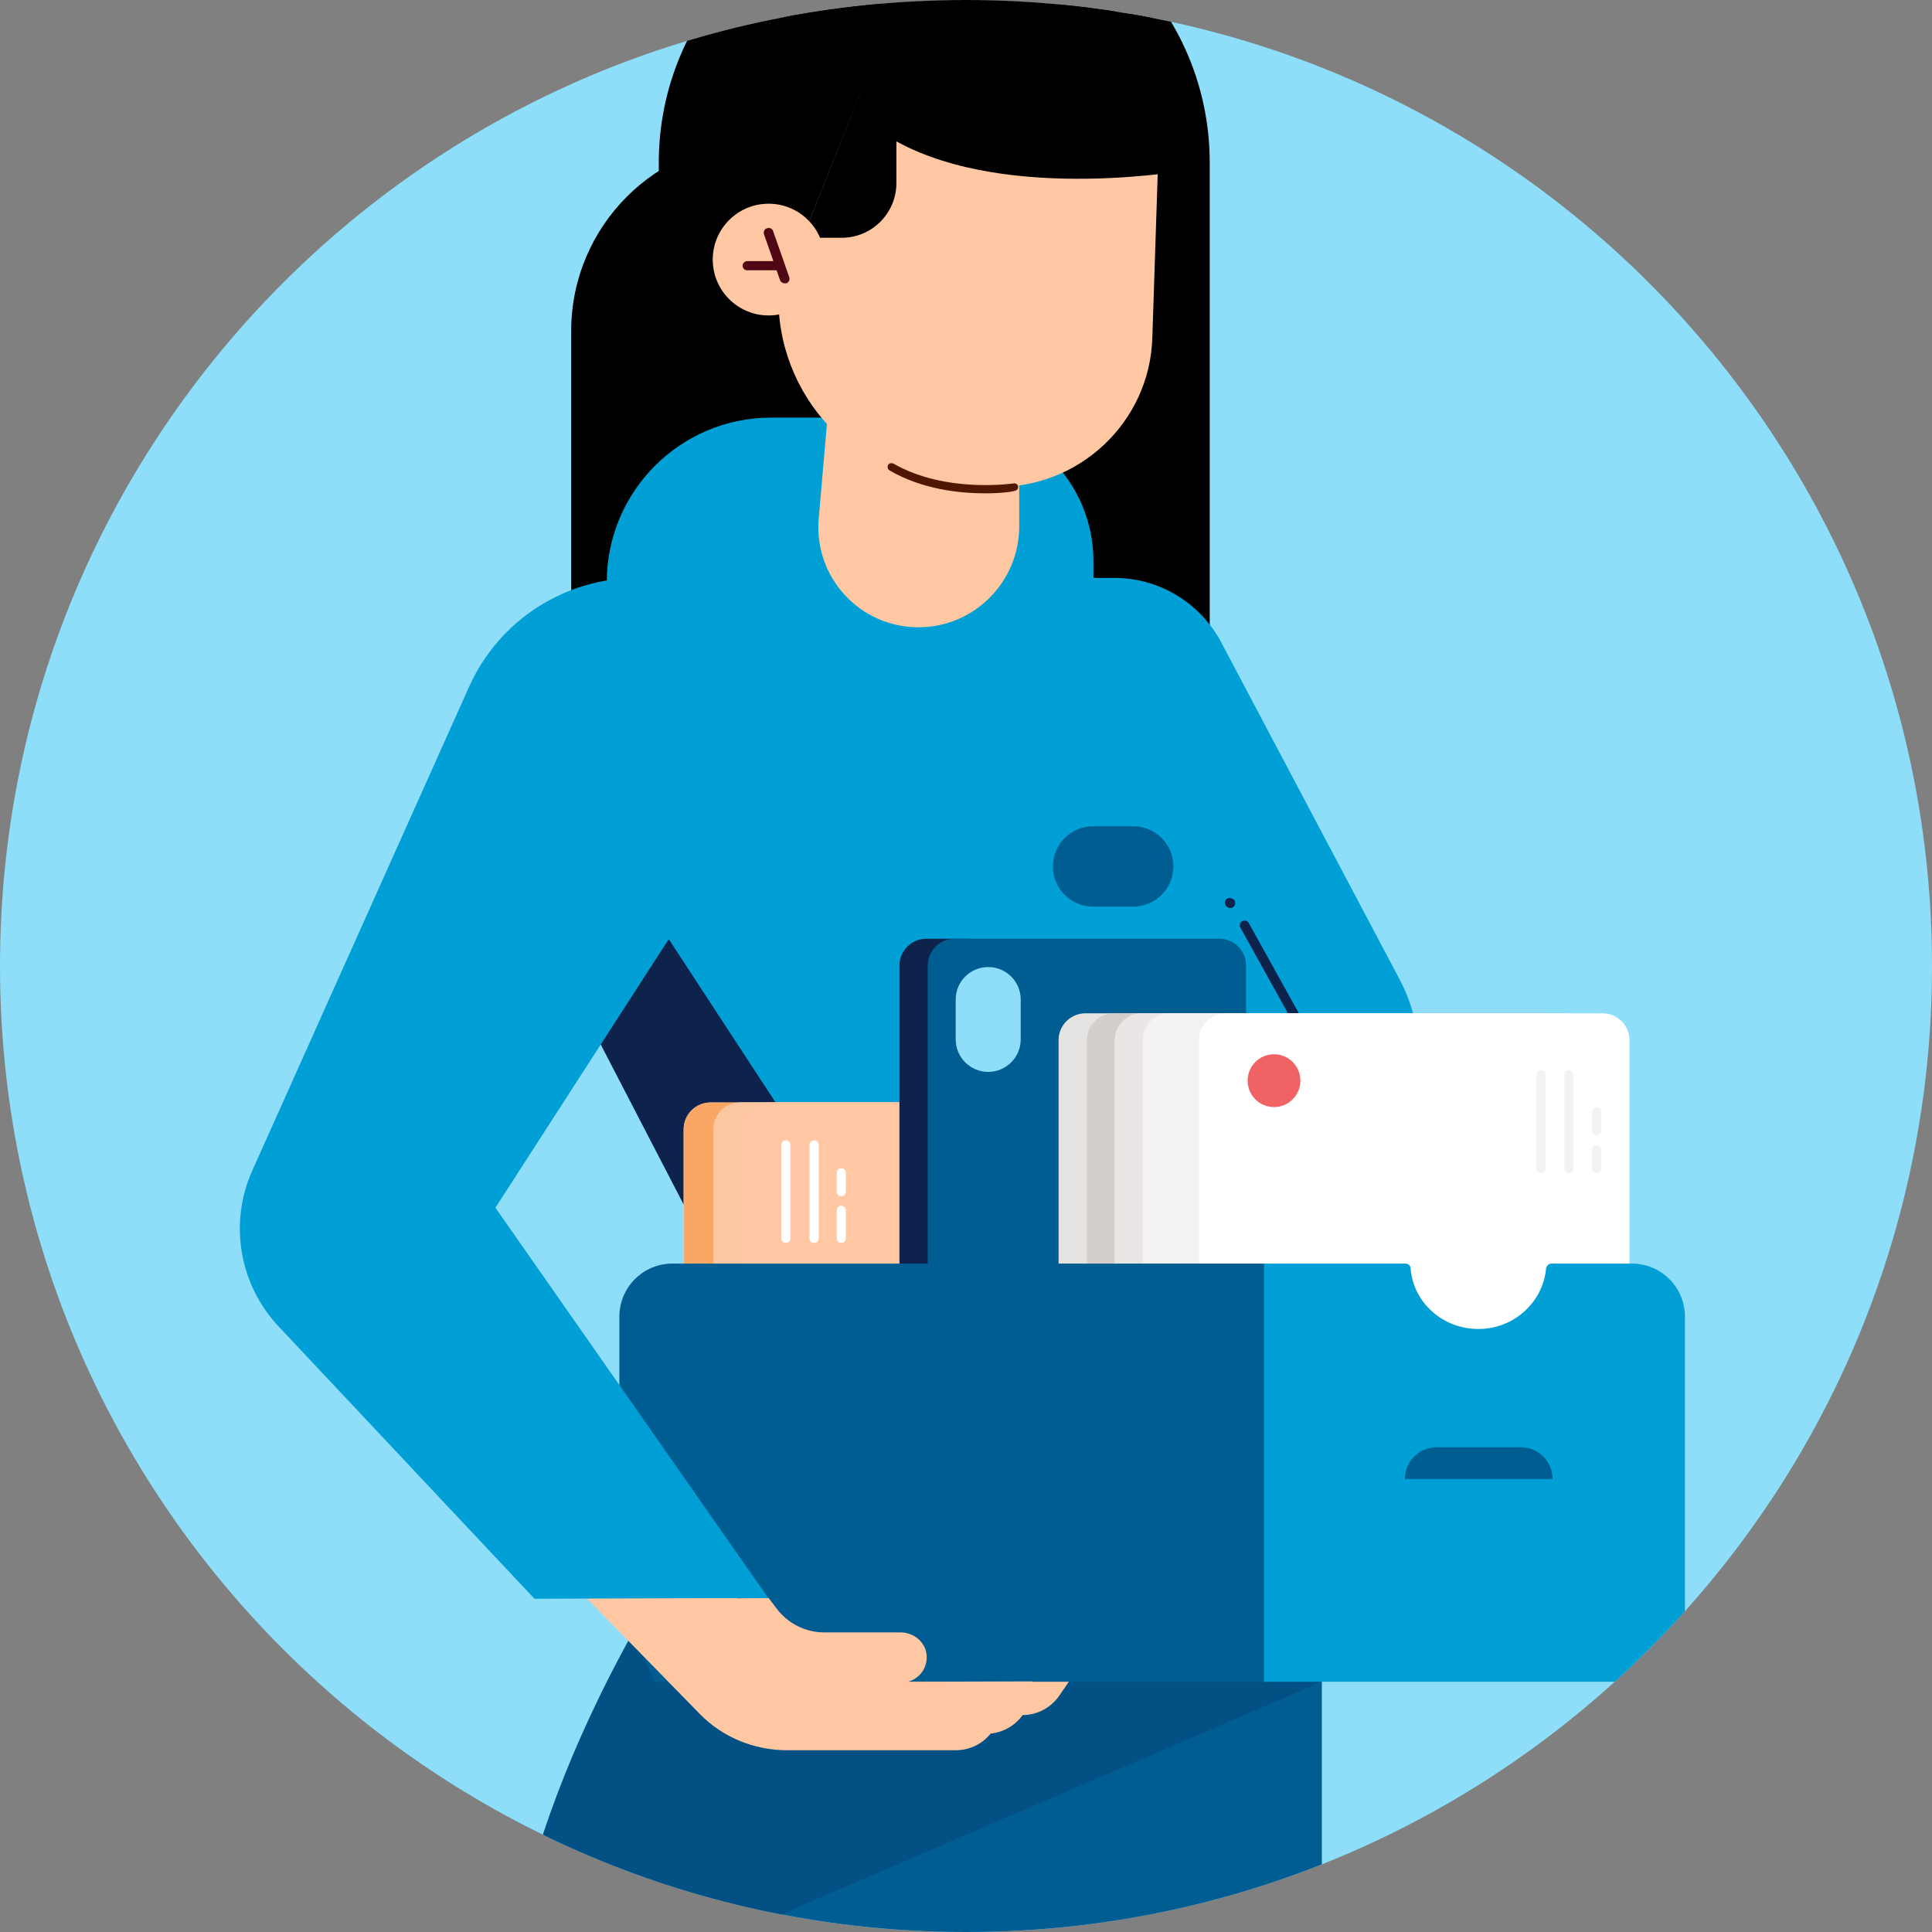 <svg viewBox="0 0 120 120" fill="none" xmlns="http://www.w3.org/2000/svg"><rect x="0" y="0" width="120" height="120" fill="#808080" stroke="none"/><g clip-path="url(#character-box-letters_svg__clip0)"><path d="M0 60C0 26.863 26.863 0 60 0C93.137 0 120 26.863 120 60C120 93.137 93.137 120 60 120C26.863 120 0 93.137 0 60Z" fill="#8EDDF9"/><path d="M53.728 44.593H35.477V20.567C35.477 14.055 40.752 8.756 47.288 8.756H53.752V44.593H53.728Z" fill="black"/><path d="M75.163 44.593H40.918V10.111C40.918 0.652 48.57 -7 58.029 -7C67.487 -7 75.139 0.652 75.139 10.111V44.593H75.163Z" fill="black"/><path d="M67.915 39.722H37.687V36.157C37.687 30.525 42.249 25.939 47.905 25.939H59.004C63.923 25.939 67.915 29.931 67.915 34.85V39.722Z" fill="#00A0D6"/><path d="M82.007 88.63H52.8L39.587 35.895H68.057L82.649 59.233L82.007 88.63Z" fill="#00A0D6"/><path d="M32.505 144.691H82.103V104.124L41.655 96.186L34.929 111.277C32.101 117.622 30.913 124.562 31.46 131.501L32.505 144.691Z" fill="#005D92"/><path d="M82.103 104.458L31.389 126.274C31.389 126.274 30.89 116.435 39.446 101.154L82.103 104.458Z" fill="#005D92"/><g opacity="0.2"><path d="M82.103 104.458L31.389 126.274C31.389 126.274 30.89 116.435 39.446 101.154L82.103 104.458Z" fill="#0D234B"/></g><path d="M64.469 42.051L78.918 62.655C80.558 65.008 81.081 67.978 80.297 70.735L77.326 81.287L81.532 104.433H60.453L64.469 42.051Z" fill="#00A0D6"/><path d="M64.85 35.895H69.222C71.931 35.895 74.427 37.369 75.758 39.722L86.927 60.825C87.711 62.298 88.115 63.914 88.115 65.578L88.187 83.758L81.509 104.433H78.229L65.396 42.027L64.85 35.895Z" fill="#00A0D6"/><path d="M82.198 69.047C82.031 69.047 81.912 68.905 81.912 68.762V67.788C81.912 66.861 81.675 65.958 81.223 65.15L77.041 57.616C76.969 57.474 77.017 57.284 77.159 57.212C77.302 57.141 77.492 57.189 77.563 57.331L81.746 64.865C82.245 65.768 82.507 66.766 82.507 67.788V68.762C82.483 68.905 82.364 69.047 82.198 69.047Z" fill="#0D234B"/><path d="M49.069 102.176V103.459L46.812 103.34V107.689H61.237C62.14 107.689 62.995 107.261 63.518 106.525C64.421 106.525 65.277 106.073 65.8 105.313L67.344 103.055L49.069 102.176Z" fill="#FFC8A3"/><path d="M60.453 104.457H41.465L42.796 75.44L30.367 51.438C26.707 44.356 31.84 35.895 39.825 35.895H49.806L65.824 61.704C68.177 65.744 68.866 70.545 67.749 75.084L60.453 104.457Z" fill="#00A0D6"/><path d="M37.234 64.722L41.536 58.329L48.19 68.501L42.605 75.083L37.234 64.722Z" fill="#0D234B"/><path d="M62.568 84.994H44.126C43.223 84.994 42.463 84.257 42.463 83.331V70.141C42.463 69.238 43.2 68.478 44.126 68.478H62.568C63.471 68.478 64.231 69.214 64.231 70.141V83.331C64.208 84.257 63.471 84.994 62.568 84.994Z" fill="white"/><g opacity="0.9"><path opacity="0.9" d="M62.568 84.994H44.126C43.223 84.994 42.463 84.257 42.463 83.331V70.141C42.463 69.238 43.2 68.478 44.126 68.478H62.568C63.471 68.478 64.231 69.214 64.231 70.141V83.331C64.208 84.257 63.471 84.994 62.568 84.994Z" fill="#F89142"/></g><path d="M64.421 84.994H45.979C45.076 84.994 44.315 84.257 44.315 83.331V70.141C44.315 69.238 45.052 68.478 45.979 68.478H64.421C65.323 68.478 66.084 69.214 66.084 70.141V83.331C66.084 84.257 65.323 84.994 64.421 84.994Z" fill="white"/><g opacity="0.7"><path opacity="0.7" d="M64.421 84.994H45.979C45.076 84.994 44.315 84.257 44.315 83.331V70.141C44.315 69.238 45.052 68.478 45.979 68.478H64.421C65.323 68.478 66.084 69.214 66.084 70.141V83.331C66.084 84.257 65.323 84.994 64.421 84.994Z" fill="#F89142"/></g><path d="M47.714 84.471H67.059C67.962 84.471 68.722 83.735 68.722 82.808V70.141C68.722 69.238 67.986 68.478 67.059 68.478H47.714C46.811 68.478 46.051 69.214 46.051 70.141V82.808C46.075 83.735 46.811 84.471 47.714 84.471Z" fill="#FFC8A3"/><path d="M50.566 77.199C50.733 77.199 50.851 77.08 50.851 76.914V71.115C50.851 70.949 50.733 70.83 50.566 70.83C50.4 70.83 50.281 70.949 50.281 71.115V76.914C50.257 77.08 50.4 77.199 50.566 77.199Z" fill="white"/><path d="M48.808 77.199C48.974 77.199 49.093 77.08 49.093 76.914V71.115C49.093 70.949 48.974 70.83 48.808 70.83C48.641 70.83 48.523 70.949 48.523 71.115V76.914C48.523 77.08 48.665 77.199 48.808 77.199Z" fill="white"/><path d="M52.254 77.2C52.42 77.2 52.539 77.081 52.539 76.915V75.18C52.539 75.013 52.42 74.894 52.254 74.894C52.088 74.894 51.969 75.013 51.969 75.18V76.915C51.969 77.081 52.088 77.2 52.254 77.2Z" fill="white"/><path d="M52.254 74.3C52.42 74.3 52.539 74.181 52.539 74.015V72.851C52.539 72.684 52.42 72.565 52.254 72.565C52.088 72.565 51.969 72.684 51.969 72.851V74.015C51.969 74.181 52.088 74.3 52.254 74.3Z" fill="white"/><path d="M60.096 81.69H57.53C56.627 81.69 55.866 80.954 55.866 80.027V59.969C55.866 59.066 56.603 58.306 57.53 58.306H60.096C60.999 58.306 61.76 59.042 61.76 59.969V80.027C61.76 80.93 61.023 81.69 60.096 81.69Z" fill="#0D234B"/><path d="M59.288 81.69H75.733C76.636 81.69 77.396 80.954 77.396 80.027V59.969C77.396 59.066 76.66 58.306 75.733 58.306H59.288C58.385 58.306 57.624 59.042 57.624 59.969V80.027C57.624 80.93 58.361 81.69 59.288 81.69Z" fill="#005D92"/><path d="M59.359 62.084V64.556C59.359 65.673 60.262 66.576 61.379 66.576C62.496 66.576 63.399 65.673 63.399 64.556V62.084C63.399 60.968 62.496 60.065 61.379 60.065C60.262 60.065 59.359 60.968 59.359 62.084Z" fill="#8EDDF9"/><path d="M67.415 83.282H89.659C90.562 83.282 91.323 82.545 91.323 81.619V64.603C91.323 63.7 90.586 62.94 89.659 62.94H67.415C66.512 62.94 65.752 63.676 65.752 64.603V81.619C65.752 82.545 66.489 83.282 67.415 83.282Z" fill="white"/><g opacity="0.5"><path opacity="0.5" d="M67.415 83.282H89.659C90.562 83.282 91.323 82.545 91.323 81.619V64.603C91.323 63.7 90.586 62.94 89.659 62.94H67.415C66.512 62.94 65.752 63.676 65.752 64.603V81.619C65.752 82.545 66.489 83.282 67.415 83.282Z" fill="#969087"/></g><path d="M69.15 83.282H91.418C92.321 83.282 93.082 82.545 93.082 81.619V64.603C93.082 63.7 92.345 62.94 91.418 62.94H69.174C68.271 62.94 67.511 63.676 67.511 64.603V81.619C67.511 82.545 68.248 83.282 69.15 83.282Z" fill="#D3CECB"/><path d="M70.909 83.282H93.747C94.65 83.282 95.41 82.545 95.41 81.619V64.603C95.41 63.7 94.674 62.94 93.747 62.94H70.909C70.006 62.94 69.245 63.676 69.245 64.603V81.619C69.245 82.545 69.982 83.282 70.909 83.282Z" fill="white"/><g opacity="0.7"><path opacity="0.7" d="M70.909 83.282H93.747C94.65 83.282 95.41 82.545 95.41 81.619V64.603C95.41 63.7 94.674 62.94 93.747 62.94H70.909C70.006 62.94 69.245 63.676 69.245 64.603V81.619C69.245 82.545 69.982 83.282 70.909 83.282Z" fill="#D3CECB"/></g><path d="M72.644 83.282H95.482C96.385 83.282 97.146 82.545 97.146 81.619V64.603C97.146 63.7 96.409 62.94 95.482 62.94H72.644C71.741 62.94 70.981 63.676 70.981 64.603V81.619C70.981 82.545 71.717 83.282 72.644 83.282Z" fill="white"/><g opacity="0.5"><path opacity="0.5" d="M72.644 83.282H95.482C96.385 83.282 97.146 82.545 97.146 81.619V64.603C97.146 63.7 96.409 62.94 95.482 62.94H72.644C71.741 62.94 70.981 63.676 70.981 64.603V81.619C70.981 82.545 71.717 83.282 72.644 83.282Z" fill="#D3CECB"/></g><path d="M74.378 83.282H97.216C98.12 83.282 98.88 82.545 98.88 81.619V64.603C98.88 63.7 98.143 62.94 97.216 62.94H74.378C73.475 62.94 72.715 63.676 72.715 64.603V81.619C72.739 82.545 73.475 83.282 74.378 83.282Z" fill="#F3F2F2"/><path d="M76.137 83.282H99.546C100.449 83.282 101.209 82.545 101.209 81.619V64.603C101.209 63.7 100.472 62.94 99.546 62.94H76.137C75.234 62.94 74.474 63.676 74.474 64.603V81.619C74.474 82.545 75.21 83.282 76.137 83.282Z" fill="white"/><path d="M97.455 72.85C97.621 72.85 97.74 72.732 97.74 72.565V66.767C97.74 66.6 97.621 66.481 97.455 66.481C97.289 66.481 97.17 66.6 97.17 66.767V72.565C97.17 72.732 97.312 72.85 97.455 72.85Z" fill="#F3F2F2"/><path d="M95.719 72.85C95.885 72.85 96.004 72.732 96.004 72.565V66.767C96.004 66.6 95.885 66.481 95.719 66.481C95.552 66.481 95.434 66.6 95.434 66.767V72.565C95.434 72.732 95.552 72.85 95.719 72.85Z" fill="#F3F2F2"/><path d="M99.165 70.521C99.331 70.521 99.45 70.402 99.45 70.236V69.071C99.45 68.905 99.331 68.786 99.165 68.786C98.999 68.786 98.88 68.905 98.88 69.071V70.236C98.88 70.378 98.999 70.521 99.165 70.521Z" fill="#F3F2F2"/><path d="M99.165 72.85C99.331 72.85 99.45 72.731 99.45 72.565V71.4C99.45 71.234 99.331 71.115 99.165 71.115C98.999 71.115 98.88 71.234 98.88 71.4V72.565C98.88 72.707 98.999 72.85 99.165 72.85Z" fill="#F3F2F2"/><path d="M79.711 81.395L80.281 81.395L80.281 79.067L79.711 79.067L79.711 81.395Z" fill="#E5E5E5"/><path d="M82.621 80.804L83.191 80.804L83.191 78.475L82.621 78.475L82.621 80.804Z" fill="#E5E5E5"/><path d="M40.656 104.457H41.678H78.561V78.482H41.773C39.943 78.482 38.47 79.956 38.47 81.786V99.562L40.656 104.457Z" fill="#005D92"/><path d="M87.283 78.482C87.449 78.482 87.616 78.601 87.616 78.791C87.782 80.906 89.612 82.546 91.822 82.546C94.032 82.546 95.838 80.883 96.028 78.791C96.052 78.625 96.195 78.482 96.361 78.482H101.352C103.182 78.482 104.655 79.956 104.655 81.786V101.154C104.655 102.984 103.182 104.457 101.352 104.457H78.514V78.482H87.283Z" fill="#00A0D6"/><path d="M87.259 91.862H96.432C96.432 90.769 95.553 89.89 94.46 89.89H89.231C88.138 89.89 87.259 90.769 87.259 91.862Z" fill="#005D92"/><path d="M79.131 68.762C80.037 68.762 80.771 68.028 80.771 67.122C80.771 66.217 80.037 65.482 79.131 65.482C78.225 65.482 77.491 66.217 77.491 67.122C77.491 68.028 78.225 68.762 79.131 68.762Z" fill="#F06365"/><path d="M56.389 104.457C57.102 104.267 57.625 103.602 57.554 102.794C57.482 101.986 56.746 101.392 55.938 101.392H53.799H51.185C50.044 101.392 48.951 100.845 48.262 99.942L47.739 99.253L45.766 99.277V99.253H36.427L43.485 106.477C44.887 107.903 46.836 108.711 48.903 108.711H51.018H57.364H59.36C60.287 108.711 61.142 108.26 61.665 107.499L62.117 106.834C62.33 106.644 62.521 106.43 62.711 106.192L64.137 104.434L56.389 104.457Z" fill="#FFC8A3"/><path d="M44.816 35.895H39.587C35.072 35.895 30.984 38.533 29.131 42.669L15.68 72.683C14.207 75.939 14.848 79.765 17.296 82.379L33.195 99.3L47.715 99.253L30.771 75.012L41.536 58.33L44.816 35.895Z" fill="#00A0D6"/><path d="M76.423 56.404C76.352 56.404 76.304 56.381 76.233 56.333L76.185 56.309C76.067 56.214 76.043 56.024 76.138 55.882C76.233 55.763 76.423 55.739 76.566 55.834L76.613 55.858C76.732 55.953 76.756 56.143 76.661 56.286C76.589 56.357 76.518 56.404 76.423 56.404Z" fill="#0D234B"/><path d="M70.387 56.31H67.892C66.513 56.31 65.397 55.193 65.397 53.815C65.397 52.436 66.513 51.319 67.892 51.319H70.387C71.766 51.319 72.882 52.436 72.882 53.815C72.882 55.193 71.766 56.31 70.387 56.31Z" fill="#005D92"/><path d="M61.664 30.239L59.621 30.168C53.18 29.954 48.142 24.56 48.356 18.143L48.618 10.063C48.831 3.623 54.226 -1.415 60.643 -1.201C67.083 -0.988 72.121 4.407 71.907 10.824L71.574 20.947C71.432 26.247 66.964 30.406 61.664 30.239Z" fill="#FFC8A3"/><path d="M49.853 14.769H52.278C54.155 14.769 55.676 13.248 55.676 11.371V8.78C62.71 12.654 74.117 10.515 74.117 10.515L71.48 0.7L54.393 3.362L49.853 14.769Z" fill="black"/><path d="M49.854 14.768H43.2L49.854 -1.416L58.6 -3.792L68.129 -2.152L70.981 4.621L53.562 5.5L49.854 14.768Z" fill="black"/><path d="M47.739 19.593C49.655 19.593 51.209 18.039 51.209 16.123C51.209 14.207 49.655 12.653 47.739 12.653C45.823 12.653 44.27 14.207 44.27 16.123C44.27 18.039 45.823 19.593 47.739 19.593Z" fill="#FFC8A3"/><path d="M48.737 17.597C48.618 17.597 48.5 17.526 48.452 17.407L47.454 14.555C47.406 14.389 47.478 14.222 47.644 14.175C47.81 14.127 47.977 14.198 48.024 14.365L49.022 17.216C49.07 17.383 48.999 17.549 48.832 17.597C48.809 17.597 48.761 17.597 48.737 17.597Z" fill="#500715"/><path d="M48.404 16.788H46.408C46.242 16.788 46.123 16.645 46.123 16.503C46.123 16.36 46.266 16.218 46.408 16.218H48.404C48.571 16.218 48.69 16.36 48.69 16.503C48.69 16.645 48.571 16.788 48.404 16.788Z" fill="#500715"/><path d="M57.055 38.962C53.395 38.962 50.543 35.849 50.852 32.212L51.446 25.368L63.305 27.388V32.735C63.281 36.181 60.477 38.962 57.055 38.962Z" fill="#FFC8A3"/><path d="M61.214 30.643C59.622 30.643 57.293 30.406 55.249 29.217C55.13 29.146 55.106 29.003 55.154 28.885C55.225 28.766 55.368 28.742 55.486 28.79C58.742 30.667 62.925 30.025 62.972 30.025C63.091 30.002 63.234 30.097 63.234 30.215C63.258 30.334 63.163 30.477 63.044 30.477C62.996 30.524 62.26 30.643 61.214 30.643Z" fill="#4F1600"/></g><defs><clipPath id="character-box-letters_svg__clip0"><path d="M0 60C0 26.863 26.863 0 60 0C93.137 0 120 26.863 120 60C120 93.137 93.137 120 60 120C26.863 120 0 93.137 0 60Z" fill="white"/></clipPath></defs></svg>